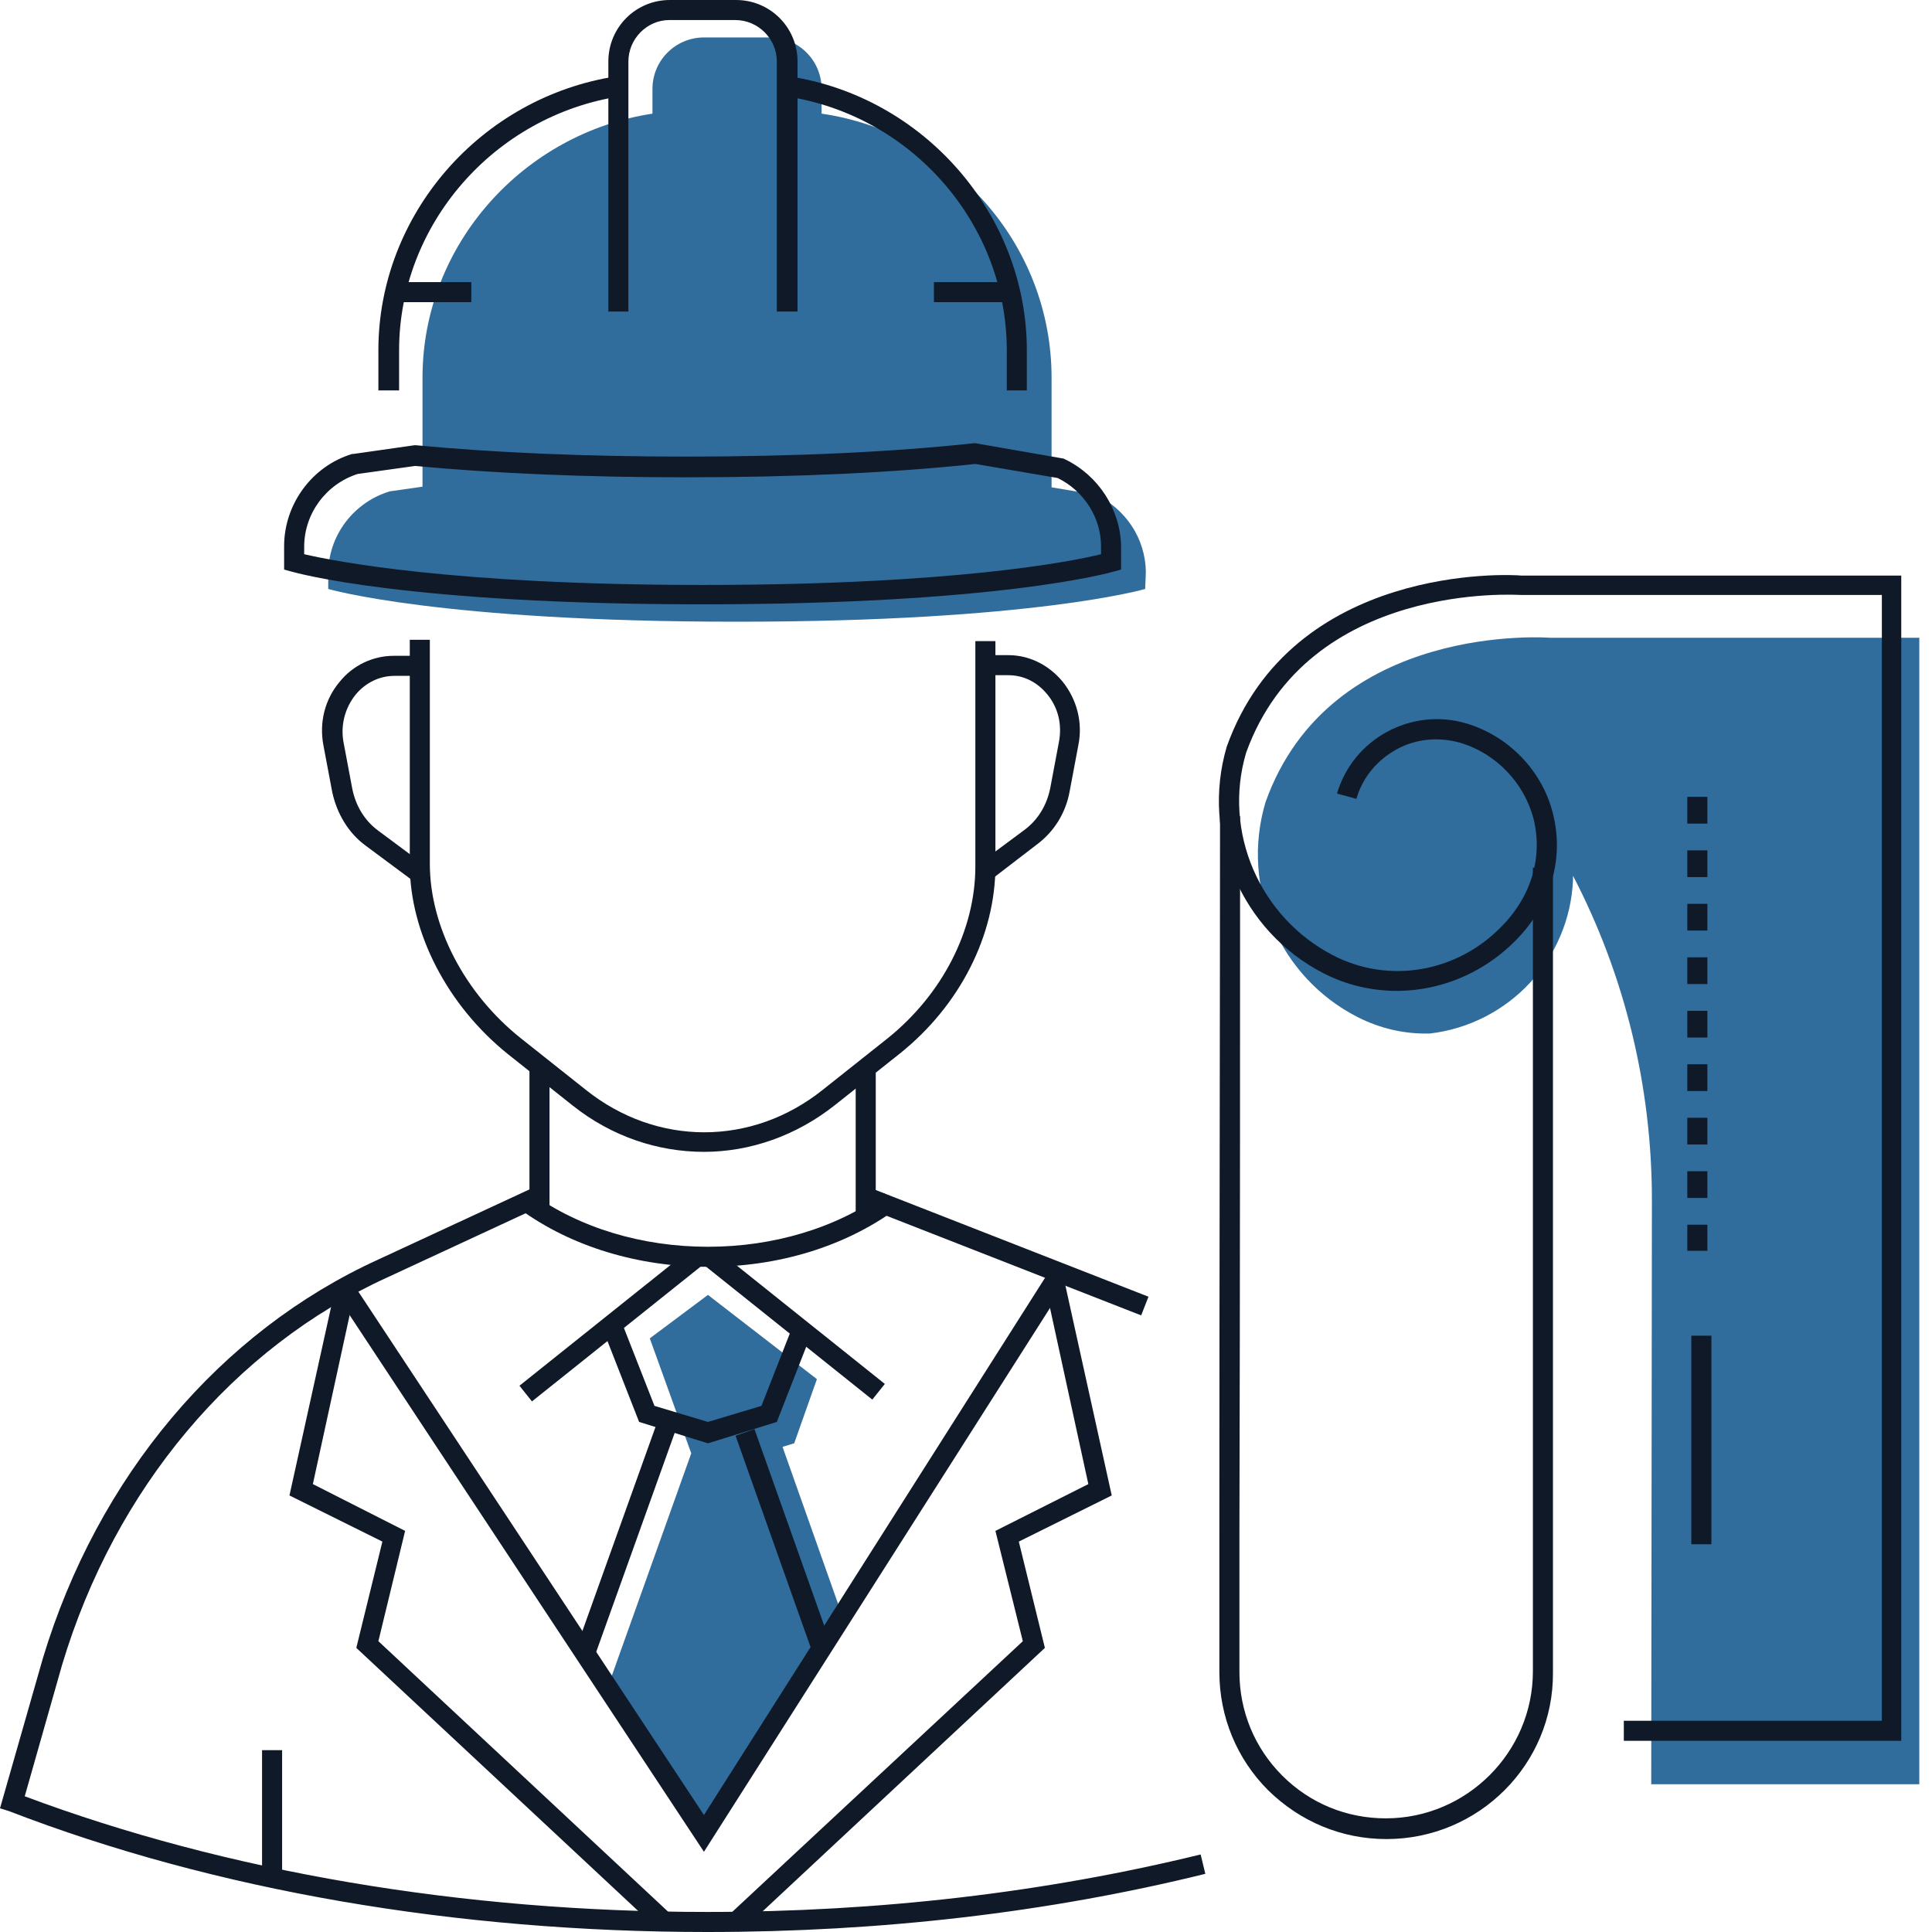 <?xml version="1.0" encoding="UTF-8"?>
<svg xmlns="http://www.w3.org/2000/svg" width="150" height="150" viewBox="0 0 150 150" fill="none">
  <g clip-path="url(#clip0)">
    <path d="M53.668 112.837L47.18 131.003L54.654 142.318L65.398 125.45L60.364 111.228L53.668 112.837Z"
          fill="#316d9c"></path>
    <path
      d="M50.45 103.91L53.668 112.837L55.64 113.875L61.661 112.059L63.425 107.076L54.965 100.536L50.45 103.91Z"
      fill="#316d9c"></path>
    <path
      d="M88.962 44.481C88.962 41.782 87.353 39.498 85.069 38.408L81.644 37.837V32.44V29.325C81.644 18.893 73.806 10.277 63.789 8.824V6.903C63.789 4.723 62.024 2.907 59.792 2.907H54.654C52.474 2.907 50.657 4.671 50.657 6.903V8.824C40.692 10.329 32.803 18.945 32.803 29.325V32.44V37.785L30.259 38.149C27.509 38.979 25.484 41.523 25.484 44.533V45.727C25.484 45.727 34.152 48.27 57.197 48.27C80.242 48.27 88.91 45.727 88.91 45.727L88.962 44.481Z"
      fill="#316d9c"></path>
    <path
      d="M54.654 143.772L26.315 100.848L27.613 99.965L54.654 140.917L81.644 98.408L82.993 99.239L54.654 143.772Z"
      fill="#0F1928"></path>
    <path
      d="M54.966 112.059L49.62 110.398L46.817 103.235L48.27 102.664L50.813 109.152L54.966 110.398L59.118 109.152L61.661 102.664L63.114 103.235L60.312 110.398L54.966 112.059Z"
      fill="#0F1928"></path>
    <path d="M51.16 110.044L44.683 128.123L46.148 128.648L52.626 110.569L51.16 110.044Z" fill="#0F1928"></path>
    <path d="M58.575 110.95L57.108 111.471L63.078 128.297L64.546 127.776L58.575 110.95Z" fill="#0F1928"></path>
    <path d="M53.507 97.057L40.33 107.588L41.302 108.805L54.479 98.274L53.507 97.057Z" fill="#0F1928"></path>
    <path d="M55.604 96.979L54.632 98.195L67.725 108.664L68.698 107.448L55.604 96.979Z" fill="#0F1928"></path>
    <path
      d="M51.021 149.741L27.664 127.941L29.689 119.689L22.474 116.107L26.107 99.654L27.613 99.965L24.291 115.225L31.453 118.858L29.377 127.422L52.059 148.599L51.021 149.741Z"
      fill="#0F1928"></path>
    <path
      d="M57.768 149.741L56.678 148.599L79.412 127.422L77.284 118.858L84.498 115.225L81.177 99.965L82.682 99.654L86.315 116.107L79.1 119.689L81.125 127.941L57.768 149.741Z"
      fill="#0F1928"></path>
    <path
      d="M54.965 98.356C49.567 98.356 44.377 96.799 40.38 93.893L41.263 92.647C45 95.346 49.879 96.799 54.965 96.799C60.052 96.799 64.93 95.346 68.668 92.647L69.55 93.893C65.553 96.799 60.415 98.356 54.965 98.356Z"
      fill="#0F1928"></path>
    <path d="M21.903 135.882H20.346V145.848H21.903V135.882Z" fill="#0F1928"></path>
    <path
      d="M32.025 68.356L28.391 65.657C27.042 64.671 26.159 63.166 25.796 61.505L25.121 57.924C24.758 56.107 25.225 54.291 26.367 52.941C27.405 51.644 28.962 50.917 30.571 50.917H32.751V52.474H30.623C29.481 52.474 28.391 52.993 27.613 53.927C26.782 54.965 26.419 56.315 26.678 57.664L27.353 61.246C27.613 62.543 28.288 63.685 29.326 64.464L32.959 67.163L32.025 68.356Z"
      fill="#0F1928"></path>
    <path
      d="M76.868 68.356L75.934 67.111L79.567 64.412C80.605 63.633 81.28 62.491 81.54 61.194L82.214 57.612C82.474 56.263 82.162 54.913 81.28 53.875C80.502 52.941 79.463 52.422 78.27 52.422H76.401V50.865H78.27C79.879 50.865 81.384 51.592 82.474 52.889C83.616 54.291 84.083 56.107 83.719 57.872L83.045 61.453C82.733 63.166 81.799 64.619 80.45 65.606L76.868 68.356Z"
      fill="#0F1928"></path>
    <path d="M67.463 92.186L66.896 93.637L88.6 102.126L89.167 100.676L67.463 92.186Z" fill="#0F1928"></path>
    <path
      d="M54.913 150C35.45 150 16.661 146.782 0.675 140.606L0 140.398L3.322 128.772C7.578 114.654 17.076 103.391 29.377 97.785L41.574 92.128L42.249 93.529L30.052 99.187C18.114 104.637 8.927 115.588 4.827 129.239L1.92 139.464C17.595 145.329 35.917 148.443 54.913 148.443C68.253 148.443 81.125 146.938 93.218 143.979L93.581 145.484C81.384 148.495 68.356 150 54.913 150Z"
      fill="#0F1928"></path>
    <path d="M67.993 82.941H66.436V94.723H67.993V82.941Z" fill="#0F1928"></path>
    <path d="M42.664 82.837H41.107V93.996H42.664V82.837Z" fill="#0F1928"></path>
    <path
      d="M54.654 89.429C51.072 89.429 47.491 88.235 44.481 85.848L39.446 81.851C34.723 78.062 31.816 72.405 31.816 67.111V49.671H33.373V67.059C33.373 71.938 36.072 77.128 40.432 80.606L45.467 84.602C50.969 89.014 58.391 89.014 63.892 84.602L68.927 80.606C73.183 77.18 75.726 72.197 75.726 67.266V49.775H77.284V67.215C77.284 72.612 74.533 78.062 69.861 81.799L64.827 85.796C61.816 88.183 58.235 89.429 54.654 89.429Z"
      fill="#0F1928"></path>
    <path
      d="M30.934 30.311H29.377V27.197C29.377 16.661 37.318 7.526 47.906 5.917L48.166 7.474C38.356 8.979 30.986 17.439 30.986 27.197V30.311H30.934Z"
      fill="#0F1928"></path>
    <path
      d="M79.723 30.311H78.166V27.197C78.166 17.388 70.796 8.927 60.986 7.474L61.194 5.917C71.73 7.474 79.723 16.661 79.723 27.197V30.311V30.311Z"
      fill="#0F1928"></path>
    <path
      d="M54.55 46.92C31.661 46.92 22.993 44.481 22.63 44.377L22.059 44.221V42.405C22.059 39.135 24.238 36.176 27.353 35.242H27.456L32.18 34.568H32.283C38.304 35.138 45.363 35.45 53.252 35.45C61.816 35.45 69.342 35.087 75.623 34.412H75.726L82.578 35.605L82.681 35.657C85.277 36.903 86.989 39.55 87.041 42.405V44.221L86.47 44.377C86.107 44.481 77.439 46.92 54.55 46.92ZM23.616 43.028C25.848 43.547 35.086 45.415 54.55 45.415C74.014 45.415 83.201 43.599 85.484 43.028V42.405C85.484 40.173 84.135 38.097 82.111 37.111L75.726 36.021C69.394 36.696 61.816 37.059 53.252 37.059C45.363 37.059 38.304 36.747 32.232 36.176L27.768 36.799C25.328 37.578 23.616 39.862 23.616 42.457V43.028V43.028Z"
      fill="#0F1928"></path>
    <path
      d="M61.869 24.187H60.312V4.775C60.312 3.01 58.858 1.557 57.093 1.557H51.955C50.242 1.557 48.789 3.01 48.789 4.775V24.187H47.232V4.775C47.232 2.128 49.36 0 52.007 0H57.145C59.792 0 61.92 2.128 61.92 4.775V24.187H61.869Z"
      fill="#0F1928"></path>
    <path d="M36.592 21.903H30.675V23.46H36.592V21.903Z" fill="#0F1928"></path>
    <path d="M78.53 21.903H72.509V23.46H78.53V21.903Z" fill="#0F1928"></path>
    <path
      d="M147.872 49.516H146.886H120.363C120.363 49.516 103.287 48.166 98.253 62.284C96.28 68.927 99.394 75.882 105.363 78.945C107.18 79.879 109.1 80.294 111.021 80.242C117.145 79.516 121.869 74.481 122.128 68.305V67.993C126.176 75.778 128.253 84.394 128.253 93.166L128.201 138.529H149.014V49.516H147.872Z"
      fill="#316d9c"></path>
    <path
      d="M107.647 142.785C104.17 142.785 100.952 141.436 98.46 138.997C96.021 136.557 94.671 133.287 94.671 129.81V119.118C94.671 99.913 94.723 75.467 94.723 63.374H96.28C96.28 75.467 96.28 99.913 96.228 119.118V129.81C96.228 132.872 97.422 135.727 99.55 137.855C101.73 140.035 104.585 141.176 107.595 141.176C113.876 141.176 119.014 136.038 119.014 129.758V67.37H120.571V129.862C120.623 136.972 114.81 142.785 107.647 142.785Z"
      fill="#0F1928"></path>
    <path
      d="M132.561 97.111H131.003V95.087H132.561V97.111ZM132.561 93.01H131.003V90.934H132.561V93.01ZM132.561 88.858H131.003V86.782H132.561V88.858ZM132.561 84.706H131.003V82.63H132.561V84.706ZM132.561 80.554H131.003V78.478H132.561V80.554ZM132.561 76.401H131.003V74.325H132.561V76.401ZM132.561 72.249H131.003V70.173H132.561V72.249ZM132.561 68.097H131.003V66.021H132.561V68.097ZM132.561 63.945H131.003V61.868H132.561V63.945Z"
      fill="#0F1928"></path>
    <path d="M132.872 103.702H131.315V119.896H132.872V103.702Z" fill="#0F1928"></path>
    <path
      d="M147.664 135.156H126.073V133.599H146.107V46.194H118.08C117.924 46.194 101.575 45.052 96.748 58.443C94.931 64.567 97.786 71.211 103.495 74.169C107.803 76.401 113.045 75.519 116.523 71.99C118.91 69.602 119.793 66.54 119.066 63.581C118.339 60.779 116.159 58.495 113.357 57.664C111.696 57.197 109.931 57.353 108.426 58.183C106.921 59.014 105.779 60.363 105.312 62.024L103.806 61.609C105.052 57.353 109.568 54.913 113.824 56.159C117.145 57.145 119.741 59.844 120.571 63.166C121.453 66.695 120.415 70.277 117.613 73.08C113.616 77.076 107.647 78.062 102.768 75.571C96.384 72.301 93.218 64.879 95.242 57.976C100.329 43.754 117.249 44.585 118.132 44.689H147.613V135.156H147.664Z"
      fill="#0F1928"></path>
  </g>
  <defs>
    <clipPath id="clip0">
      <rect width="149.118" height="150" fill="white"></rect>
    </clipPath>
  </defs>
</svg>
